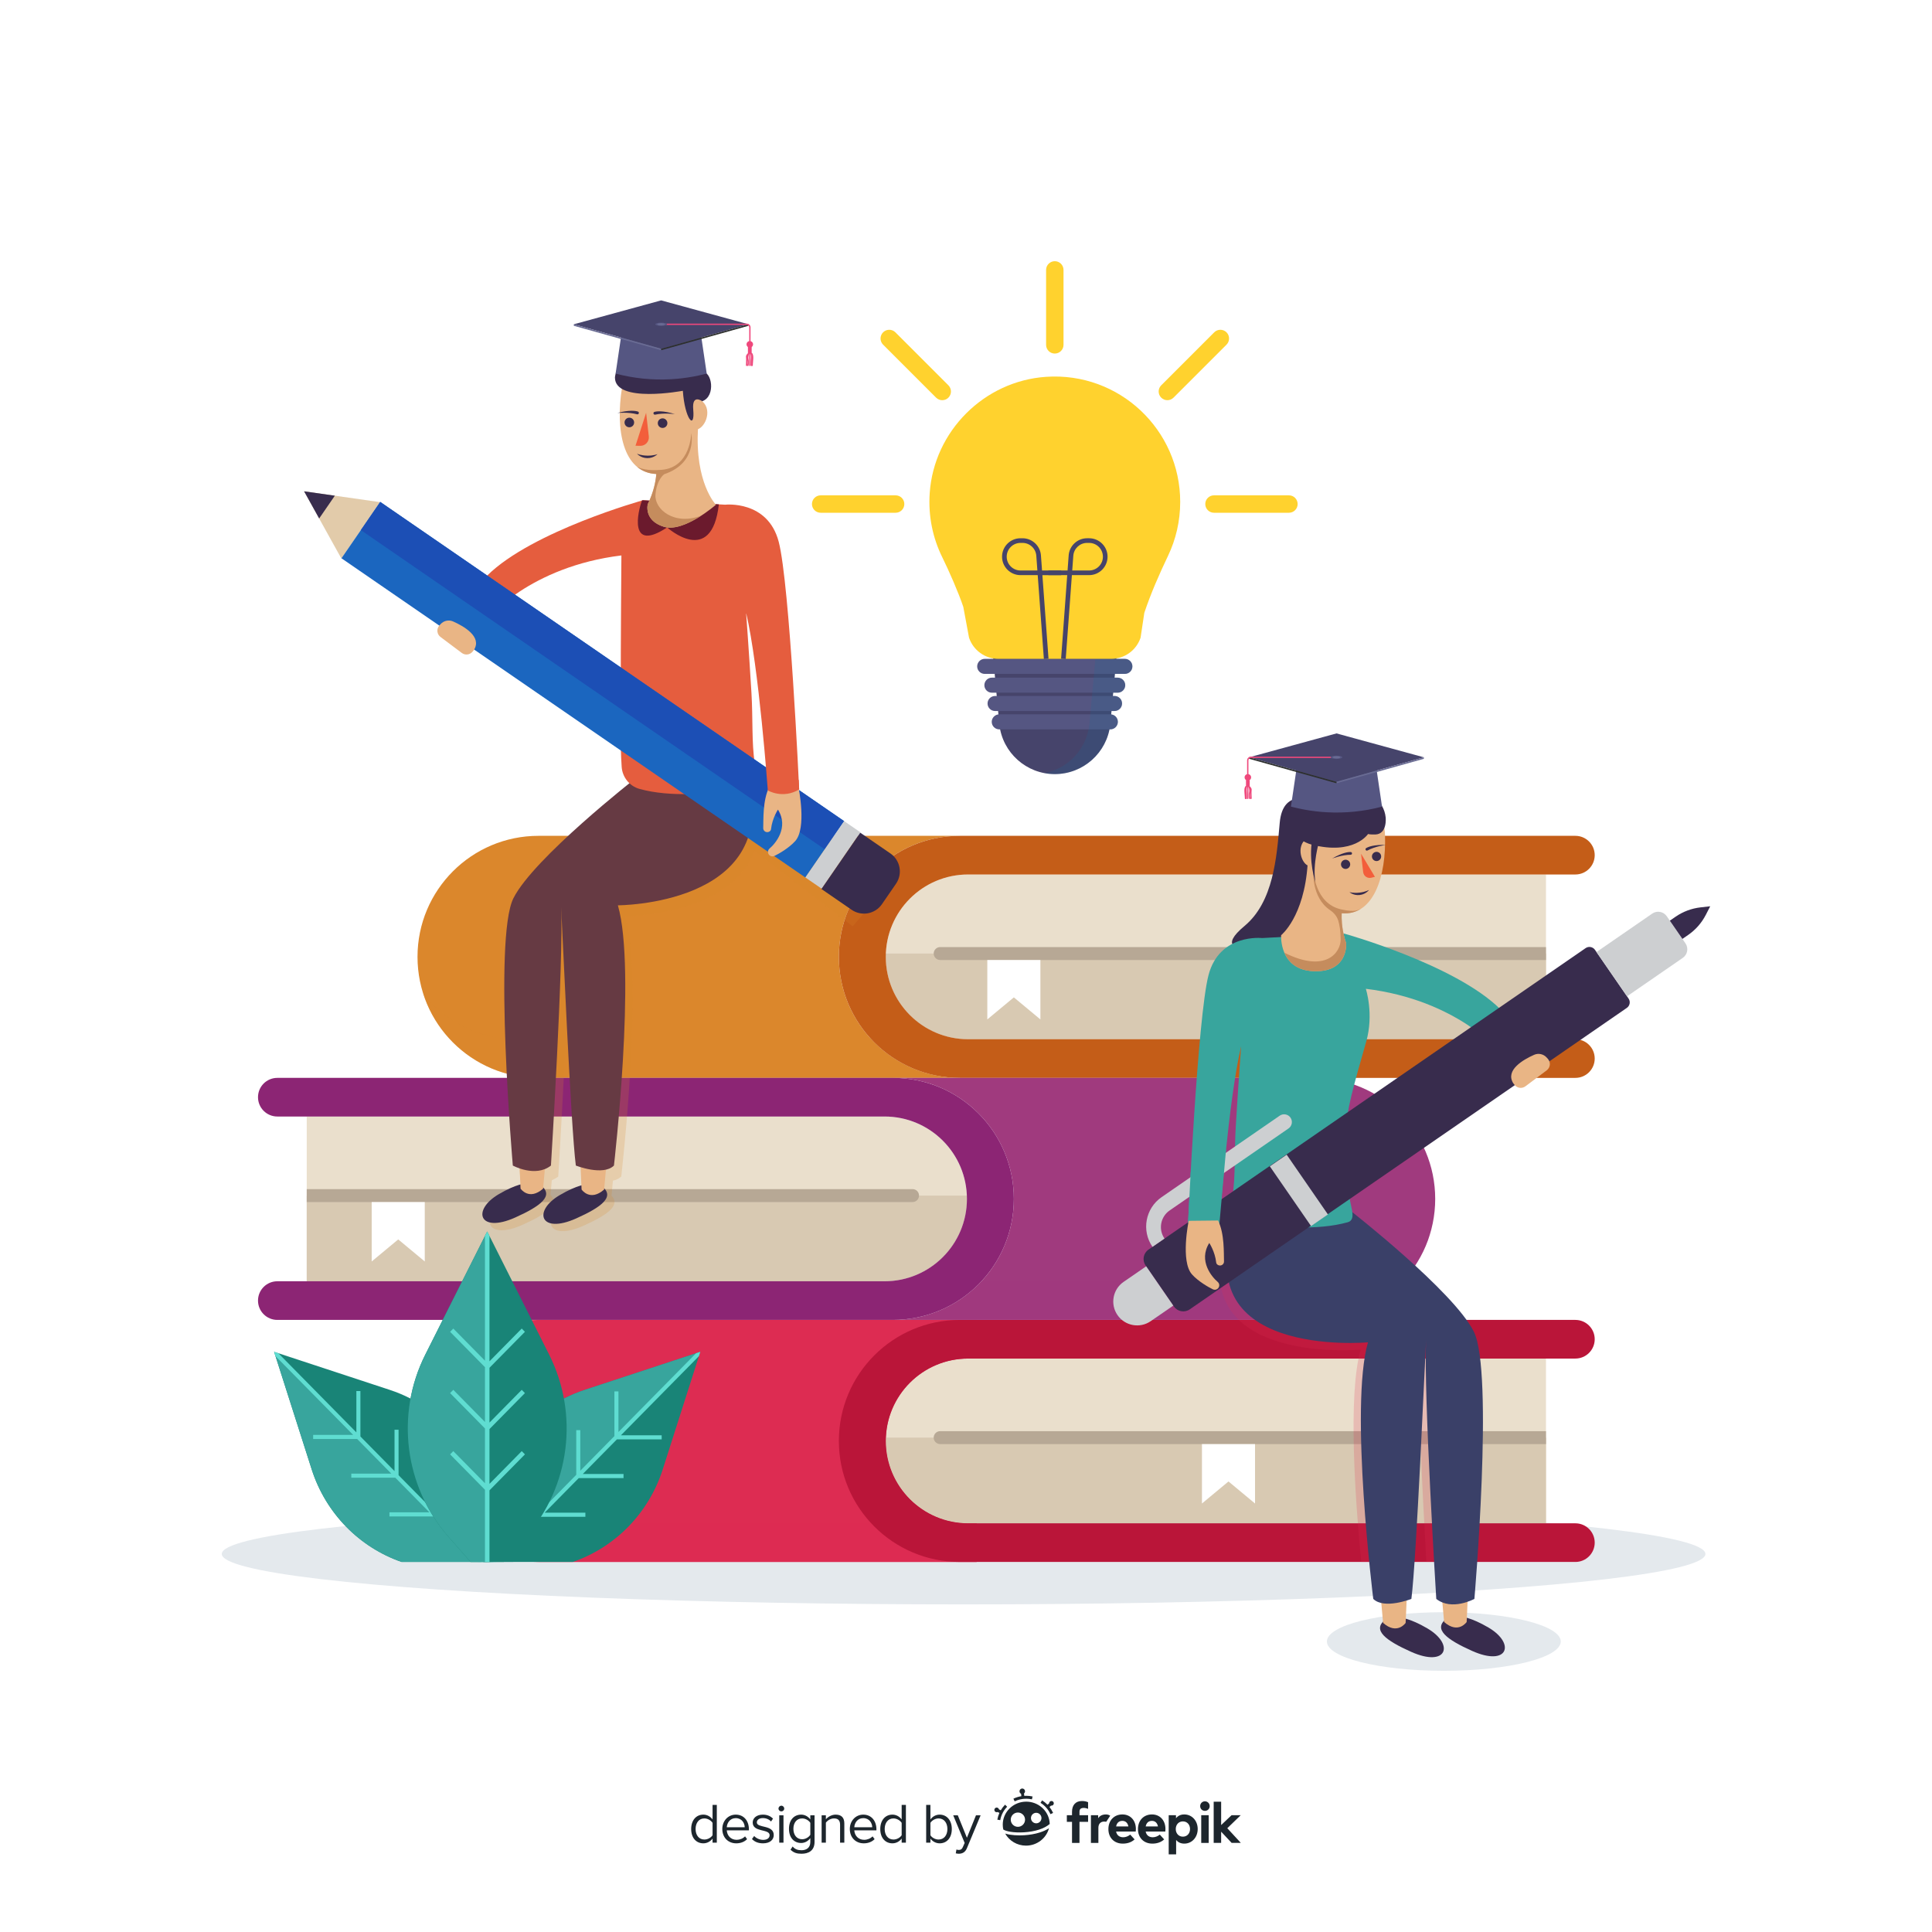 <?xml version="1.0" encoding="utf-8"?>
<!-- Generator: Adobe Illustrator 27.5.0, SVG Export Plug-In . SVG Version: 6.00 Build 0)  -->
<svg version="1.1" xmlns="http://www.w3.org/2000/svg" xmlns:xlink="http://www.w3.org/1999/xlink" x="0px" y="0px"
	 viewBox="0 0 500 500" style="enable-background:new 0 0 500 500;" xml:space="preserve">
<g id="BACKGROUND">
	<rect style="fill:#FFFFFF;" width="500" height="500"/>
</g>
<g id="OBJECTS">
	<ellipse style="fill:#E4E9ED;" cx="249.377" cy="402.161" rx="191.982" ry="13.055"/>
	<ellipse style="fill:#E4E9ED;" cx="373.662" cy="424.821" rx="30.263" ry="7.581"/>
	<g>
		<path style="fill:#DD2C52;" d="M252.764,341.593H139.372c-17.298,0-31.32,14.022-31.32,31.32l0,0
			c0,17.298,14.022,31.32,31.32,31.32h113.392V341.593z"/>
		<path style="opacity:0.49;fill:#DD2C52;" d="M134.039,394.23c-9.94,0-18.793-4.636-24.53-11.858
			c4.011,12.673,15.863,21.861,29.863,21.861h113.392V394.23H134.039z"/>
		<path style="fill:#EADFCC;" d="M400.098,394.23v-42.635H250.56c-11.773,0-21.318,9.544-21.318,21.318l0,0
			c0,11.773,9.544,21.318,21.318,21.318H400.098z"/>
		<path style="fill:#D8C9B2;" d="M229.264,372.056c-0.011,0.285-0.022,0.57-0.022,0.857l0,0c0,11.773,9.544,21.318,21.318,21.318
			h149.538v-22.175H229.264z"/>
		<path style="fill:#BA1539;" d="M250.56,394.23c-11.773,0-21.318-9.544-21.318-21.318l0,0c0-11.773,9.544-21.318,21.318-21.318
			h157.149c2.762,0,5.001-2.239,5.001-5.001l0,0c0-2.762-2.239-5.001-5.001-5.001H248.417c-17.298,0-31.32,14.022-31.32,31.32v0
			c0,17.298,14.023,31.32,31.32,31.32h159.292c2.762,0,5.001-2.239,5.001-5.001l0,0c0-2.762-2.239-5.001-5.001-5.001H250.56z"/>
		<path style="fill:#B7A895;" d="M243.314,370.381c-0.925,0-1.675,0.75-1.675,1.675c0,0.925,0.75,1.675,1.675,1.675h156.784v-3.349
			H243.314z"/>
		<polygon style="fill:#FFFFFF;" points="311.066,373.73 311.066,389.106 317.933,383.4 324.801,389.106 324.801,373.73 		"/>
	</g>
	<g>
		<path style="fill:#DB872C;" d="M217.097,247.632L217.097,247.632c0-17.298,14.022-31.32,31.32-31.32H139.372
			c-17.298,0-31.32,14.022-31.32,31.32l0,0c0,17.298,14.023,31.32,31.32,31.32h109.045
			C231.119,278.952,217.097,264.93,217.097,247.632z"/>
		<path style="opacity:0.35;fill:#DB872C;" d="M225.48,268.95h-91.441c-9.94,0-18.792-4.636-24.53-11.858
			c0.018,0.057,0.039,0.114,0.058,0.171c0.189,0.586,0.397,1.162,0.619,1.732c0.073,0.186,0.144,0.373,0.22,0.558
			c0.098,0.239,0.202,0.475,0.306,0.711c0.081,0.184,0.164,0.368,0.249,0.55c0.108,0.233,0.218,0.465,0.332,0.694
			c0.089,0.18,0.182,0.357,0.274,0.535c0.118,0.227,0.234,0.455,0.358,0.679c0.099,0.179,0.203,0.353,0.305,0.53
			c0.225,0.39,0.458,0.775,0.698,1.154c0.113,0.178,0.226,0.358,0.342,0.534c0.135,0.204,0.275,0.404,0.415,0.604
			c0.122,0.174,0.244,0.348,0.37,0.52c0.142,0.195,0.286,0.389,0.433,0.58c0.133,0.174,0.27,0.346,0.407,0.517
			c0.146,0.183,0.291,0.366,0.441,0.546c0.162,0.194,0.33,0.384,0.497,0.574c0.23,0.263,0.465,0.521,0.704,0.776
			c0.185,0.197,0.37,0.395,0.56,0.587c0.153,0.155,0.31,0.305,0.465,0.456c0.173,0.168,0.347,0.336,0.524,0.5
			c0.16,0.149,0.323,0.295,0.486,0.441c0.185,0.164,0.372,0.326,0.561,0.486c0.159,0.135,0.318,0.271,0.48,0.403
			c0.225,0.183,0.455,0.361,0.685,0.538c0.131,0.101,0.259,0.205,0.392,0.304c0.349,0.26,0.705,0.512,1.065,0.757
			c0.149,0.102,0.301,0.198,0.452,0.297c0.236,0.155,0.473,0.309,0.713,0.457c0.165,0.102,0.332,0.202,0.499,0.301
			c0.238,0.141,0.479,0.279,0.721,0.415c0.163,0.091,0.327,0.183,0.492,0.271c0.279,0.149,0.56,0.292,0.844,0.432
			c0.131,0.065,0.26,0.133,0.393,0.197c0.409,0.196,0.822,0.383,1.241,0.561c0.124,0.053,0.251,0.101,0.376,0.152
			c0.308,0.126,0.618,0.25,0.931,0.367c0.163,0.061,0.328,0.119,0.492,0.177c0.286,0.101,0.575,0.199,0.865,0.293
			c0.166,0.053,0.332,0.107,0.5,0.157c0.315,0.096,0.633,0.185,0.953,0.271c0.14,0.038,0.278,0.078,0.419,0.114
			c0.456,0.116,0.916,0.223,1.38,0.318c0.08,0.017,0.162,0.029,0.242,0.045c0.389,0.077,0.781,0.148,1.175,0.21
			c0.16,0.025,0.32,0.047,0.481,0.069c0.323,0.046,0.648,0.088,0.975,0.124c0.173,0.019,0.346,0.037,0.52,0.053
			c0.336,0.031,0.673,0.056,1.011,0.077c0.155,0.009,0.309,0.021,0.464,0.029c0.49,0.023,0.983,0.037,1.479,0.037h109.045
			C239.356,278.952,231.199,275.1,225.48,268.95z"/>
		<path style="fill:#EADFCC;" d="M400.098,268.95v-42.635H250.56c-11.773,0-21.318,9.544-21.318,21.318l0,0
			c0,11.773,9.544,21.318,21.318,21.318H400.098z"/>
		<path style="fill:#D8C9B2;" d="M229.264,246.775c-0.011,0.285-0.022,0.57-0.022,0.857l0,0c0,11.773,9.544,21.318,21.318,21.318
			h149.538v-22.175H229.264z"/>
		<path style="fill:#C45D18;" d="M250.56,268.95c-11.773,0-21.318-9.544-21.318-21.318v0c0-11.773,9.544-21.317,21.318-21.317
			h157.149c2.762,0,5.001-2.239,5.001-5.001l0,0c0-2.762-2.239-5.001-5.001-5.001H248.417c-17.298,0-31.32,14.022-31.32,31.32l0,0
			c0,17.298,14.023,31.32,31.32,31.32h159.292c2.762,0,5.001-2.239,5.001-5.001l0,0c0-2.762-2.239-5.001-5.001-5.001H250.56z"/>
		<path style="fill:#B7A895;" d="M243.314,245.1c-0.925,0-1.675,0.75-1.675,1.675c0,0.925,0.75,1.675,1.675,1.675h156.784V245.1
			H243.314z"/>
		<polygon style="fill:#FFFFFF;" points="255.516,248.45 255.516,263.825 262.384,258.119 269.252,263.825 269.252,248.45 		"/>
	</g>
	<polygon style="opacity:0.2;fill:#DB872C;" points="226.36,233.113 220.686,239.733 189.792,216.09 197.521,214.289 	"/>
	<g>
		<path style="fill:#A03A7E;" d="M340.109,278.952H231.064c17.298,0,31.32,14.022,31.32,31.32v0c0,17.298-14.022,31.32-31.32,31.32
			h109.045c17.298,0,31.32-14.022,31.32-31.32v0C371.429,292.975,357.407,278.952,340.109,278.952z"/>
		<path style="opacity:0.17;fill:#A03A7E;" d="M342.053,341.527c0.338-0.021,0.676-0.046,1.011-0.077
			c0.174-0.016,0.347-0.034,0.521-0.053c0.326-0.036,0.65-0.078,0.973-0.124c0.161-0.023,0.322-0.044,0.482-0.069
			c0.393-0.062,0.784-0.133,1.172-0.209c0.081-0.016,0.164-0.029,0.245-0.046c0.464-0.095,0.923-0.203,1.379-0.318
			c0.141-0.036,0.28-0.076,0.421-0.114c0.319-0.086,0.636-0.174,0.95-0.27c0.168-0.051,0.335-0.104,0.502-0.158
			c0.289-0.093,0.577-0.19,0.862-0.292c0.165-0.059,0.33-0.117,0.494-0.178c0.312-0.117,0.62-0.24,0.927-0.366
			c0.126-0.052,0.255-0.1,0.38-0.154c0.418-0.178,0.831-0.365,1.239-0.56c0.134-0.064,0.265-0.133,0.397-0.199
			c0.282-0.14,0.562-0.282,0.839-0.43c0.166-0.089,0.331-0.181,0.495-0.273c0.241-0.135,0.48-0.272,0.717-0.413
			c0.168-0.1,0.336-0.2,0.502-0.303c0.239-0.148,0.474-0.301,0.709-0.454c0.152-0.1,0.306-0.198,0.456-0.3
			c0.36-0.245,0.715-0.497,1.063-0.756c0.134-0.1,0.264-0.205,0.396-0.307c0.228-0.176,0.456-0.352,0.68-0.534
			c0.163-0.133,0.323-0.27,0.484-0.406c0.187-0.159,0.373-0.319,0.556-0.482c0.165-0.146,0.328-0.294,0.489-0.444
			c0.176-0.163,0.348-0.329,0.52-0.496c0.157-0.153,0.316-0.304,0.47-0.46c0.187-0.189,0.368-0.383,0.549-0.576
			c0.245-0.261,0.486-0.526,0.722-0.796c0.164-0.187,0.328-0.372,0.487-0.563c0.151-0.181,0.298-0.366,0.445-0.551
			c0.135-0.169,0.27-0.339,0.402-0.512c0.148-0.193,0.293-0.388,0.436-0.585c0.124-0.17,0.245-0.342,0.366-0.514
			c0.141-0.202,0.282-0.404,0.419-0.609c0.115-0.173,0.224-0.349,0.336-0.524c0.248-0.39,0.488-0.786,0.719-1.188
			c0.096-0.167,0.196-0.333,0.289-0.502c0.125-0.226,0.242-0.457,0.362-0.686c0.091-0.175,0.182-0.35,0.27-0.527
			c0.115-0.232,0.225-0.465,0.334-0.7c0.084-0.18,0.165-0.361,0.246-0.543c0.105-0.238,0.209-0.476,0.308-0.717
			c0.075-0.181,0.145-0.365,0.216-0.548c0.245-0.628,0.475-1.264,0.68-1.911c-5.737,7.222-14.59,11.858-24.53,11.858h-91.441
			c-5.719,6.15-13.876,10.003-22.937,10.003h109.045c0.496,0,0.989-0.015,1.479-0.037
			C341.744,341.548,341.898,341.536,342.053,341.527z"/>
		<path style="fill:#EADFCC;" d="M79.382,331.59v-42.635h149.538c11.773,0,21.318,9.544,21.318,21.318v0
			c0,11.773-9.544,21.318-21.318,21.318H79.382z"/>
		<path style="fill:#D8C9B2;" d="M250.216,309.415c0.011,0.285,0.022,0.57,0.022,0.857v0c0,11.773-9.544,21.318-21.318,21.318
			H79.382v-22.175H250.216z"/>
		<path style="fill:#8C2574;" d="M228.921,331.59c11.773,0,21.318-9.544,21.318-21.318l0,0c0-11.773-9.544-21.318-21.317-21.318
			H71.772c-2.762,0-5.001-2.239-5.001-5.001l0,0c0-2.762,2.239-5.001,5.001-5.001h159.292c17.298,0,31.32,14.023,31.32,31.32v0
			c0,17.298-14.022,31.32-31.32,31.32H71.772c-2.762,0-5.001-2.239-5.001-5.001l0,0c0-2.762,2.239-5.001,5.001-5.001H228.921z"/>
		<path style="fill:#B7A895;" d="M236.167,311.09c0.925,0,1.675-0.75,1.675-1.675c0-0.925-0.75-1.674-1.675-1.674H79.382v3.349
			H236.167z"/>
		<polygon style="fill:#FFFFFF;" points="96.194,311.09 96.194,326.466 103.062,320.759 109.93,326.466 109.93,311.09 		"/>
	</g>
	<g>
		<path style="fill:#382C4D;" d="M339.352,207.197c0,0-7.361-3.258-8.159,5.729c-0.798,8.987-1.618,20.473-9.116,26.719
			c-12.585,10.484,15.583,4.162,15.583,4.162l6.595-26.018L339.352,207.197z"/>
		<g style="opacity:0.2;">
			<path style="fill:#DD2C52;" d="M380.542,404.235h-11.396c-0.936-16.465-2.449-45.915-1.967-55.476
				c-0.236,4.171-1.636,36.732-2.866,55.476h-12.03c-1.523-15.708-3.509-43.324-0.142-54.947c0,0-48.695,4.464-33.621-32.892
				l29.384-0.927c0,0,26.386,20.617,31.625,31.029C383.294,353.998,381.714,386.588,380.542,404.235z"/>
			<path style="fill:#DD2C52;" d="M347.906,315.465c0.005-0.044,0.009-0.081,0.013-0.125
				C347.911,315.417,347.906,315.465,347.906,315.465z"/>
		</g>
		<path style="fill:#382C4D;" d="M378.261,418.414c0,0,2.394,0.116,6.94,2.785c7.092,4.163,5.075,10.215-4.232,6.05
			c-6.578-2.944-10.1-5.618-6.715-8.27C377.641,416.326,378.261,418.414,378.261,418.414z"/>
		<path style="fill:#E9B585;" d="M379.864,413.282l-0.292,6.49c0,0-2.188,3.208-5.834,0l-0.583-6.49H379.864z"/>
		<path style="fill:#382C4D;" d="M362.467,418.646c0,0,2.394,0.116,6.94,2.785c7.092,4.163,5.075,10.215-4.232,6.05
			c-6.578-2.944-10.1-5.619-6.715-8.271C361.846,416.559,362.467,418.646,362.467,418.646z"/>
		<path style="fill:#E9B585;" d="M364.069,413.515l-0.292,6.49c0,0-2.188,3.209-5.834,0l-0.583-6.49H364.069z"/>
		<g>
			<path style="fill:#663A43;" d="M349.797,313.574c0,0,0.005-0.048,0.013-0.125C349.806,313.492,349.802,313.529,349.797,313.574z"
				/>
			<path style="fill:#3A4068;" d="M320.41,314.508l29.387-0.935c0,0,26.389,20.626,31.623,31.037
				c5.234,10.412,0.153,69.187,0.153,69.187s-5.838,3.189-9.865,0c0,0-3.316-53.398-2.637-66.928
				c-0.303,5.315-2.497,56.807-3.806,66.928c0,0-7.046,2.786-9.864,0c0,0-6.2-49.695-1.369-66.405
				C354.033,347.393,305.341,351.862,320.41,314.508z"/>
		</g>
		<path style="fill:#38A59D;" d="M353.475,255.899c0,0,2.142,6.523,0.092,13.7c-3.27,11.449-5.208,18.158-5.218,23.141
			c-0.016,7.275,1.303,9.956,0.884,16.102c-0.182,2.668,2.15,6.754-0.426,7.472c-8.038,2.24-18.293,1.255-24.727,0.232
			c-3.379-0.537-5.66-3.729-5.099-7.104c0.791-4.752,0.447-11.49,0.833-17.895c0.675-11.206,1.387-20.789,1.387-20.789
			c-3.32,14.004-5.618,45.955-5.618,45.955c-3.202,1.965-8.115-0.26-8.115-0.26s2.456-53.281,5.299-64.108
			c2.844-10.827,13.875-9.577,13.875-9.577l21.238-1.153c0,0,28.634,7.959,40.319,19.483v11.21
			C388.2,272.308,377.214,258.8,353.475,255.899z"/>
		<g>
			<path style="fill:#382C4D;" d="M297.231,323.395l113.124-78.022c0.791-0.545,1.874-0.346,2.419,0.444l8.694,12.605
				c0.545,0.791,0.346,1.874-0.444,2.419l-113.123,78.022c-1.341,0.925-3.179,0.588-4.104-0.754l-7.319-10.611
				C295.552,326.158,295.889,324.32,297.231,323.395z"/>
			<path style="fill:#CDCFD1;" d="M413.168,246.39l14.433-9.954c1.229-0.848,2.913-0.539,3.761,0.691l4.834,7.008
				c0.848,1.229,0.539,2.913-0.691,3.761l-14.433,9.954L413.168,246.39z"/>
			<path style="fill:#CDCFD1;" d="M296.629,327.72l-5.845,4.031c-2.808,1.937-3.515,5.784-1.578,8.592l0,0
				c1.937,2.808,5.784,3.515,8.592,1.578l5.845-4.031L296.629,327.72z"/>
			
				<rect x="326.615" y="305.412" transform="matrix(0.568 0.823 -0.823 0.568 398.829 -143.445)" style="fill:#CDCFD1;" width="18.791" height="5.3"/>
			<path style="fill:#382C4D;" d="M435.406,242.99l1.485-1.024c1.923-1.326,3.488-3.106,4.559-5.182l1.155-2.241l-2.506,0.284
				c-2.321,0.263-4.541,1.094-6.463,2.42l-1.485,1.024L435.406,242.99z"/>
			<path style="fill:#CDCFD1;" d="M298.262,322.684L298.262,322.684c-2.901-4.206-1.843-9.968,2.363-12.869l30.564-21.08
				c0.913-0.63,2.164-0.4,2.794,0.513l0,0c0.63,0.913,0.4,2.164-0.513,2.794l-30.763,21.218c-2.38,1.641-2.978,4.901-1.337,7.281
				l0,0L298.262,322.684z"/>
		</g>
		<path style="fill:#E9B585;" d="M397.032,272.982c1.119-0.497,2.431-0.204,3.249,0.708l0.301,0.335
			c0.795,0.886,0.659,2.262-0.293,2.976l-5.512,4.134c-0.875,0.656-2.114,0.5-2.798-0.354l-0.365-0.455
			C389.518,276.931,394.213,274.235,397.032,272.982z"/>
		<path style="fill:#38A59D;" d="M317.305,297.457l-1.721,19.256c0,0-3.876,2.315-8.115-0.26l0.681-13.123L317.305,297.457z"/>
		<path style="fill:#E9B585;" d="M307.633,315.947c0,0-2.188,10.486,0.86,13.875c1.611,1.791,4.248,3.304,5.394,3.852
			c0.777,0.371,1.671-0.207,1.654-1.068l0,0c-0.007-0.337-0.161-0.652-0.42-0.868c-1.379-1.155-5.096-5.363-2.159-10.064
			c0,0,1.478,2.227,1.788,5.057c0.056,0.511,0.597,0.828,1.107,0.771l0,0c0.536-0.059,0.935-0.52,0.914-1.059
			c-0.079-2.069,0.174-7.074-1.53-10.576L307.633,315.947z"/>
		<path style="fill:#E9B585;" d="M340.305,217.893c0,0,0.212-2.543-2.121-0.921c-2.98,2.073-1.289,6.906,0.704,7.157
			C340.883,224.38,340.305,217.893,340.305,217.893z"/>
		<path style="fill:#E9B585;" d="M347.3,236.356c8.222,0.651,11.495-9.602,11.14-20.279c-0.144-4.338-2.072-7.038-4.311-8.715
			c-3.662-2.743-12.441-2.32-13.778,3.58c-1.144,5.049-1.802,9.257-1.935,12.709l-0.001,0c-0.918,13.681-6.859,18.376-6.859,18.376
			s-0.596,8.981,8.431,9.315c7.688,0.285,8.37-5.165,8.404-6.789c0.011-0.278-0.008-0.453-0.008-0.453
			c-1.05-3.152-1.245-5.798-1.151-7.752C347.255,236.351,347.277,236.354,347.3,236.356z"/>
		<path style="fill:#C58C5D;" d="M347.135,235.362c-7.027-1.541-7.219-10.206-7.219-10.206s-0.674,7.026,4.291,10.375
			c0.99,0.668,1.792,1.598,2.137,2.742c0.324,1.077,0.6,2.641,0.618,4.865c0.026,3.21-3.697,8.873-14.577,3.42
			c0.979,2.288,3.087,4.618,7.602,4.786c6.884,0.255,8.15-4.085,8.364-6.163c0.05-0.654,0.032-1.079,0.032-1.079
			c-0.854-2.563-1.138-4.783-1.165-6.576c-0.006-0.413-0.004-0.81,0.014-1.176h0l0,0c0.023,0.002,0.044,0.005,0.068,0.007
			c0.004,0,0.008,0,0.013,0c0.242,0.019,0.478,0.027,0.711,0.028c0.101,0,0.199-0.007,0.299-0.011
			c0.131-0.004,0.263-0.007,0.392-0.017c0.127-0.01,0.251-0.028,0.376-0.044c0.094-0.012,0.189-0.022,0.282-0.037
			c0.143-0.024,0.283-0.054,0.422-0.085c0.068-0.015,0.136-0.029,0.203-0.046c0.155-0.039,0.307-0.084,0.457-0.132
			c0.046-0.015,0.092-0.029,0.138-0.044c0.163-0.056,0.324-0.117,0.482-0.184c0.028-0.012,0.056-0.023,0.084-0.036
			c0.17-0.074,0.336-0.153,0.499-0.239c0.012-0.007,0.024-0.013,0.037-0.02c0.174-0.093,0.344-0.191,0.511-0.297
			C351.478,235.423,350.912,236.19,347.135,235.362z"/>
		<path style="fill:#382C4D;" d="M354.05,215.841c0,0-3.679,5.62-14.73,2.705c-1.589-0.419-4.452-1.97-4.26-3.602
			c0.467-3.969,1.555-12.015,14.376-11.169c4.438,0.293,8.738,3.348,9.176,7.774c0.012,0.122,0.435,4.343-2.718,4.419
			C355.536,215.977,354.487,215.977,354.05,215.841z"/>
		<path style="fill:#382C4D;" d="M353.562,219.486c0.587-0.352,1.999-0.898,5.05-0.819c0,0-2.829,0.395-4.692,1.435
			c-0.218,0.122-0.488-0.009-0.526-0.256C353.372,219.703,353.438,219.561,353.562,219.486z"/>
		<path style="fill:#382C4D;" d="M355.092,221.944c0.163,0.639,0.812,1.025,1.451,0.862c0.639-0.162,1.025-0.812,0.862-1.451
			c-0.163-0.639-0.812-1.025-1.451-0.862C355.316,220.656,354.93,221.305,355.092,221.944z"/>
		<path style="fill:#382C4D;" d="M349.563,220.503c-0.684-0.029-2.185,0.166-4.828,1.693c0,0,2.674-1.004,4.807-0.981
			c0.25,0.003,0.425-0.241,0.34-0.476C349.833,220.603,349.708,220.509,349.563,220.503z"/>
		<path style="fill:#382C4D;" d="M349.393,223.394c0.162,0.639-0.224,1.288-0.862,1.451c-0.639,0.162-1.288-0.224-1.451-0.862
			c-0.163-0.639,0.224-1.288,0.862-1.451C348.581,222.369,349.231,222.755,349.393,223.394z"/>
		<path style="fill:#F35E3B;" d="M352.237,220.935l3.591,5.984l-0.926,0.235c-1,0.254-1.995-0.431-2.114-1.456L352.237,220.935z"/>
		<path style="fill:#382C4D;" d="M351.887,231.628c-1.635,0.184-2.654-0.76-2.654-0.76s0.923,0.333,2.585,0.147
			c1.662-0.187,2.488-0.716,2.488-0.716S353.522,231.445,351.887,231.628z"/>
		<path style="fill:#382C4D;" d="M341.406,217.726c0,0-1.785,5.962-0.971,10.581c0,0-1.884-5.434-0.812-11.227L341.406,217.726z"/>
	</g>
	<path style="opacity:0.2;fill:#DB872C;" d="M195.774,205.193l-29.387-0.935c0,0-26.388,20.626-31.623,31.038
		c-5.234,10.412-0.153,69.187-0.153,69.187s0.717,0.386,1.809,0.755l0.143,3.187c-1.153,0.32-3.027,1.013-5.581,2.513
		c-7.092,4.163-5.075,10.215,4.232,6.05c6.175-2.763,9.655-5.29,7.259-7.782l0.34-3.78c0.574-0.22,1.134-0.524,1.663-0.943
		c0,0,3.316-53.398,2.637-66.928c0.303,5.315,2.497,56.807,3.805,66.928c0,0,0.498,0.195,1.271,0.429l0.168,3.746
		c-1.153,0.32-3.027,1.014-5.58,2.513c-7.092,4.163-5.075,10.215,4.232,6.05c6.175-2.763,9.655-5.29,7.259-7.783l0.349-3.882
		c0.833-0.175,1.59-0.503,2.166-1.073c0,0,5.851-50.642,1.019-67.351C161.801,237.132,203.08,237.132,195.774,205.193z"/>
	<g>
		<path style="fill:#382C4D;" d="M136.031,306.262c0,0-2.394,0.116-6.94,2.785c-7.092,4.163-5.075,10.215,4.232,6.05
			c6.578-2.944,10.1-5.619,6.715-8.271C136.652,304.174,136.031,306.262,136.031,306.262z"/>
		<path style="fill:#E9B585;" d="M134.429,301.13l0.292,6.49c0,0,2.188,3.208,5.834,0l0.583-6.49H134.429z"/>
		<path style="fill:#382C4D;" d="M151.825,306.494c0,0-2.394,0.116-6.94,2.785c-7.092,4.163-5.075,10.214,4.232,6.05
			c6.578-2.944,10.1-5.618,6.715-8.271S151.825,306.494,151.825,306.494z"/>
		<path style="fill:#E9B585;" d="M150.223,301.363l0.292,6.49c0,0,2.188,3.209,5.834,0l0.583-6.49H150.223z"/>
		<g>
			<path style="fill:#663A43;" d="M164.495,201.422c0,0-0.005-0.048-0.013-0.125C164.487,201.34,164.491,201.377,164.495,201.422z"
				/>
			<path style="fill:#663A43;" d="M193.882,202.356l-29.387-0.935c0,0-26.388,20.626-31.623,31.037
				c-5.234,10.412-0.153,69.187-0.153,69.187s5.838,3.189,9.865,0c0,0,3.316-53.398,2.637-66.928
				c0.303,5.315,2.497,56.807,3.805,66.928c0,0,7.046,2.787,9.864,0c0,0,5.85-50.642,1.019-67.351
				C159.91,234.295,201.188,234.295,193.882,202.356z"/>
		</g>
		<path style="fill:#E55D3E;" d="M160.817,143.747c0,0-0.185,24.122-0.163,34.26c0.016,7.275-0.184,14.318,0.234,20.465
			c0.181,2.668,2.021,4.973,4.597,5.691c8.039,2.241,18.293,1.255,24.727,0.232c3.378-0.537,5.66-3.729,5.099-7.104
			c-0.791-4.752-0.447-11.49-0.833-17.895c-0.675-11.206-1.387-20.789-1.387-20.789c3.32,14.004,5.618,45.955,5.618,45.955
			c3.201,1.965,8.115-0.26,8.115-0.26s-2.456-53.281-5.299-64.108c-2.844-10.827-13.875-9.578-13.875-9.578l-21.238-1.153
			c0,0-28.634,7.959-40.319,19.483v11.21C126.093,160.156,137.078,146.648,160.817,143.747z"/>
		<path style="fill:#6B1A2D;" d="M186.038,130.529l-19.626-1.066c0,0-0.093,0.004-0.248,0.013
			c-1.085,2.808-3.612,13.686,6.488,7.021C172.652,136.497,184.183,146.902,186.038,130.529z"/>
		<path style="fill:#E9B585;" d="M180.351,97.356c-0.592-6.27-9.599-7.879-13.746-5.536c-2.536,1.432-4.887,3.962-5.615,8.421
			c-1.792,10.976,0.218,21.998,8.793,22.424C179.335,123.14,182.076,115.611,180.351,97.356z"/>
		<path style="fill:#E9B585;" d="M169.686,118.79c0,0,1.243,4.901-2.056,11.726c0,0-1.058,4.19,4.15,5.8
			c5.208,1.61,13.499-5.692,13.499-5.692s-5.507-5.641-4.627-19.888C180.653,110.736,172.823,110.489,169.686,118.79z"/>
		<path style="fill:#E9B585;" d="M179.47,104.538c0,0,0.121-2.653,2.312-0.667c2.8,2.538,0.409,7.302-1.683,7.295
			C178.007,111.158,179.47,104.538,179.47,104.538z"/>
		<path style="fill:#382C4D;" d="M159.147,97.689c0,0,0.463-7.945,12.022-8.366c5.507-0.201,9.304,3.657,9.799,5.679
			c0.039,0.161,0.086,0.302,0.142,0.409c0.094,0.18,0.121,0.856,0.532,0.816c2.646-0.255,3.637,6.284,0.164,7.583l-0.024,0.061
			c0,0-2.747-2.084-2.374,2.113c0.492,5.549-2.186,2.47-2.688-4.847C176.72,101.137,159.125,104.47,159.147,97.689z"/>
		<path style="fill:#382C4D;" d="M165.084,106.509c-0.678-0.218-2.238-0.438-5.313,0.363c0,0,2.961-0.268,5.096,0.346
			c0.25,0.072,0.493-0.125,0.473-0.384C165.328,106.684,165.228,106.556,165.084,106.509z"/>
		<path style="fill:#382C4D;" d="M164.113,109.363c-0.014,0.686-0.581,1.231-1.267,1.217c-0.686-0.014-1.231-0.581-1.217-1.267
			c0.014-0.686,0.581-1.231,1.267-1.217C163.582,108.11,164.127,108.677,164.113,109.363z"/>
		<path style="fill:#382C4D;" d="M169.379,106.595c0.686-0.19,2.254-0.348,5.294,0.576c0,0-2.948-0.386-5.105,0.142
			c-0.252,0.062-0.487-0.144-0.457-0.402C169.128,106.761,169.233,106.636,169.379,106.595z"/>
		<path style="fill:#382C4D;" d="M170.234,109.486c-0.014,0.686,0.531,1.253,1.217,1.267c0.686,0.014,1.253-0.531,1.267-1.217
			c0.014-0.686-0.531-1.253-1.217-1.267C170.815,108.255,170.248,108.8,170.234,109.486z"/>
		<path style="fill:#F35E3B;" d="M167.214,106.829l-2.745,8.527l1.226,0.025c1.324,0.027,2.368-1.12,2.218-2.436L167.214,106.829z"
			/>
		<path style="fill:#382C4D;" d="M167.485,118.56c1.712,0.035,2.679-1.041,2.679-1.041s-0.925,0.434-2.666,0.399
			c-1.741-0.035-2.648-0.505-2.648-0.505S165.773,118.526,167.485,118.56z"/>
		<path style="fill:#C58C5D;" d="M169.631,128.049c0.309-4.028,2.286-5.333,2.286-5.333c8.661-2.912,6.986-10.628,6.986-10.628
			s-0.149,8.845-7.609,9.498c-4.01,0.351-5.699-0.442-6.419-0.776c1.312,1.092,2.934,1.758,4.909,1.856
			c0.024,0.001,0.047,0,0.071,0.002c-0.163,2.03-0.719,4.735-2.224,7.849c0,0-1.058,4.19,4.15,5.8
			c2.931,0.906,6.838-1.01,9.695-2.86C174.421,136.105,169.347,131.743,169.631,128.049z"/>
		<g>
			<polygon style="fill:#E2CBAA;" points="98.381,129.956 78.692,127.146 88.343,144.536 			"/>
			<path style="fill:#382C4D;" d="M86.66,128.283c-3.878-0.553-7.968-1.137-7.968-1.137l3.906,7.037L86.66,128.283z"/>
			
				<rect x="144.522" y="105.704" transform="matrix(0.567 -0.824 0.824 0.567 -80.676 203.632)" style="fill:#1B66BF;" width="17.7" height="145.713"/>
			
				<rect x="151.456" y="102.059" transform="matrix(0.567 -0.824 0.824 0.567 -76.588 204.121)" style="fill:#1C4FB5;" width="8.85" height="145.713"/>
			
				<rect x="206.646" y="218.764" transform="matrix(0.567 -0.824 0.824 0.567 -89.01 273.319)" style="fill:#CDCFD1;" width="17.7" height="5.136"/>
			<path style="fill:#382C4D;" d="M212.593,230.078l7.805,5.373c2.566,1.767,6.079,1.119,7.846-1.448l3.639-5.286
				c1.767-2.566,1.119-6.079-1.448-7.846l-7.805-5.373L212.593,230.078z"/>
		</g>
		<path style="fill:#E9B585;" d="M206.659,203.795c0,0,2.188,10.486-0.86,13.875c-1.611,1.791-4.247,3.304-5.393,3.852
			c-0.777,0.372-1.671-0.206-1.654-1.068l0,0c0.007-0.337,0.161-0.652,0.42-0.868c1.379-1.155,5.096-5.363,2.159-10.064
			c0,0-1.478,2.227-1.788,5.057c-0.056,0.511-0.597,0.828-1.107,0.771l0,0c-0.536-0.06-0.935-0.52-0.914-1.059
			c0.079-2.069-0.174-7.074,1.53-10.576L206.659,203.795z"/>
		<path style="fill:#E55D3E;" d="M198.231,198.553l0.478,6.008c0,0,3.876,2.314,8.115-0.26l-0.117-2.433L198.231,198.553z"/>
		<path style="fill:#E9B585;" d="M117.26,160.83c-1.119-0.497-2.431-0.204-3.249,0.708l-0.301,0.335
			c-0.795,0.886-0.659,2.262,0.293,2.976l5.512,4.134c0.875,0.657,2.114,0.5,2.798-0.354l0.365-0.455
			C124.774,164.779,120.08,162.083,117.26,160.83z"/>
	</g>
	<g>
		<g>
			<g>
				<path style="fill:#198477;" d="M148.249,404.233c10.87-3.766,19.619-12.534,23.278-23.986l9.711-30.391l-29.951,9.853
					c-14.533,4.781-24.685,18.122-25.565,33.599l-0.622,10.925H148.249z"/>
			</g>
			<g>
				<path style="fill:#38A59D;" d="M127.648,404.233l53.59-54.377l-29.951,9.853c-14.533,4.781-24.685,18.122-25.565,33.599
					l-0.622,10.925H127.648z"/>
			</g>
			<polygon style="fill:#5FDDD1;" points="128.388,404.233 139.904,392.548 151.495,392.548 151.495,391.486 140.951,391.486 
				149.777,382.53 161.368,382.53 161.368,381.468 150.824,381.468 159.65,372.512 171.241,372.512 171.241,371.45 160.697,371.45 
				180.883,350.967 181.238,349.856 180.143,350.216 160.054,370.6 160.054,360.098 159.007,360.098 159.007,371.662 
				150.181,380.618 150.181,370.116 149.134,370.116 149.134,381.68 140.307,390.637 140.308,380.135 139.261,380.135 
				139.261,391.699 126.908,404.233 			"/>
		</g>
		<g>
			<g>
				<path style="fill:#198477;" d="M127.086,404.233l-0.622-10.925c-0.881-15.476-11.033-28.818-25.566-33.599l-29.951-9.853
					l9.71,30.391c3.659,11.452,12.408,20.22,23.278,23.986H127.086z"/>
			</g>
			<g>
				<path style="fill:#38A59D;" d="M124.537,404.233l-53.59-54.377l9.71,30.391c3.659,11.452,12.408,20.22,23.278,23.986H124.537z"
					/>
			</g>
			<polygon style="fill:#5FDDD1;" points="90.914,382.431 102.311,382.431 111.138,391.388 100.788,391.387 100.788,392.449 
				112.184,392.449 123.797,404.233 125.277,404.233 113.021,391.797 113.021,380.036 111.975,380.036 111.975,390.735 
				103.148,381.779 103.148,370.018 102.102,370.018 102.102,380.717 93.275,371.761 93.275,360 92.229,360 92.228,370.699 
				72.043,350.216 70.947,349.856 71.302,350.967 91.392,371.351 81.041,371.351 81.041,372.413 92.438,372.413 101.265,381.369 
				90.914,381.369 			"/>
		</g>
		<g>
			<g>
				<path style="fill:#198477;" d="M121.787,404.233h8.611l5.742-6.541c11.376-12.958,13.748-31.672,5.974-47.129l-16.021-31.855
					l-16.022,31.855c-7.774,15.457-5.402,34.171,5.974,47.129L121.787,404.233z"/>
			</g>
			<g>
				<path style="fill:#38A59D;" d="M121.787,404.233h4.305v-85.524l-16.022,31.855c-7.774,15.457-5.402,34.171,5.974,47.129
					L121.787,404.233z"/>
			</g>
			<polygon style="fill:#5FDDD1;" points="117.314,375.55 116.486,376.39 125.507,385.544 125.507,404.233 126.678,404.233 
				126.678,385.699 135.853,376.39 135.025,375.55 126.678,384.018 126.678,369.84 135.853,360.53 135.025,359.69 126.678,368.158 
				126.678,353.98 135.853,344.671 135.025,343.83 126.678,352.299 126.678,319.873 126.093,318.708 125.507,319.873 
				125.507,352.143 117.314,343.83 116.486,344.671 125.507,353.824 125.507,368.003 117.314,359.69 116.486,360.53 
				125.507,369.684 125.507,383.863 			"/>
		</g>
	</g>
	<g>
		<g>
			<path style="fill:#555682;" d="M182.897,96.685l-0.911,0.222c-0.873,0.212-1.749,0.399-2.629,0.559
				c-1.892,0.347-3.8,0.574-5.715,0.678c-4.804,0.27-9.637-0.218-14.323-1.458l1.814-12.27h19.947L182.897,96.685z"/>
		</g>
		<polygon style="fill:#46446B;" points="171.107,77.738 148.497,83.924 171.107,90.258 193.717,83.924 		"/>
		<polygon style="fill:#696B93;" points="148.497,83.924 148.497,84.31 171.107,90.643 171.107,90.258 		"/>
		<polygon style="fill:#2D2F2E;" points="193.717,84.31 193.717,83.924 171.107,90.258 171.107,90.643 		"/>
		<g>
			<path style="fill:#EF487C;" d="M194.07,94.729c-0.093,0-0.169-0.076-0.169-0.169v-9.844c0-0.343-0.279-0.622-0.622-0.622h-22.172
				c-0.093,0-0.169-0.076-0.169-0.169c0-0.093,0.076-0.169,0.169-0.169h22.172c0.529,0,0.96,0.431,0.96,0.96v9.844
				C194.239,94.653,194.164,94.729,194.07,94.729z"/>
			<g>
				<rect x="193.563" y="89.783" style="fill:#EF487C;" width="0.968" height="1.72"/>
				<path style="fill:#EF487C;" d="M194.89,89.112c0,0.466-0.378,0.844-0.844,0.844c-0.466,0-0.844-0.378-0.844-0.844
					c0-0.466,0.378-0.844,0.844-0.844C194.513,88.268,194.89,88.646,194.89,89.112z"/>
			</g>
			<path style="fill:#EF487C;" d="M193.563,94.735c-0.016,0-0.032-0.002-0.048-0.007c-0.089-0.026-0.141-0.12-0.114-0.209
				c0.002-0.006,0.183-0.644-0.003-1.448c-0.212-0.918,0.201-1.624,0.218-1.653c0.048-0.08,0.151-0.106,0.231-0.059
				c0.08,0.048,0.107,0.151,0.059,0.231c-0.004,0.006-0.36,0.624-0.18,1.405c0.206,0.895,0.006,1.591-0.003,1.62
				C193.703,94.687,193.635,94.735,193.563,94.735z"/>
			<path style="fill:#EF487C;" d="M194.463,94.737c-0.091,0-0.166-0.072-0.168-0.163c-0.002-0.045-0.034-1.114,0.068-1.897
				c0.091-0.7-0.132-1.082-0.134-1.086c-0.048-0.079-0.022-0.183,0.057-0.231c0.079-0.048,0.182-0.024,0.231,0.055
				c0.012,0.019,0.289,0.478,0.181,1.306c-0.098,0.756-0.066,1.832-0.065,1.842c0.003,0.093-0.07,0.171-0.163,0.174
				C194.467,94.737,194.465,94.737,194.463,94.737z"/>
			<path style="fill:#EF487C;" d="M193.222,94.73c-0.003,0-0.007,0-0.01,0c-0.093-0.006-0.164-0.085-0.159-0.179
				c0.001-0.016,0.093-1.6,0.013-2.104c-0.1-0.631,0.575-1.068,0.604-1.086c0.078-0.05,0.182-0.027,0.233,0.051
				c0.05,0.078,0.027,0.183-0.051,0.233c-0.005,0.003-0.517,0.338-0.452,0.749c0.085,0.54-0.005,2.11-0.009,2.177
				C193.385,94.661,193.311,94.73,193.222,94.73z"/>
			<path style="fill:#EF487C;" d="M194.658,94.736c-0.091,0-0.166-0.072-0.169-0.163c0-0.014-0.009-0.348,0.105-1.554
				c0.102-1.081-0.18-1.394-0.183-1.397c-0.063-0.066-0.063-0.172,0.001-0.237c0.064-0.064,0.166-0.069,0.233-0.006
				c0.042,0.039,0.404,0.416,0.285,1.672c-0.111,1.174-0.104,1.509-0.104,1.512c0.002,0.093-0.071,0.171-0.164,0.173
				C194.661,94.736,194.66,94.736,194.658,94.736z"/>
			<g>
				<path style="fill:#555682;" d="M172.628,83.924c0,0.234-0.681,0.424-1.521,0.424c-0.84,0-1.521-0.19-1.521-0.424
					c0-0.234,0.681-0.424,1.521-0.424C171.948,83.5,172.628,83.69,172.628,83.924z"/>
				<path style="fill:#696B93;" d="M172.125,83.924c0,0.157-0.456,0.284-1.018,0.284c-0.562,0-1.018-0.127-1.018-0.284
					c0-0.157,0.456-0.284,1.018-0.284C171.67,83.641,172.125,83.768,172.125,83.924z"/>
			</g>
		</g>
	</g>
	<g>
		<g>
			<path style="fill:#555682;" d="M334.093,208.752l0.911,0.222c0.873,0.212,1.749,0.399,2.629,0.559
				c1.892,0.347,3.8,0.574,5.715,0.678c4.804,0.27,9.637-0.218,14.323-1.458l-1.814-12.27h-19.948L334.093,208.752z"/>
		</g>
		<polygon style="fill:#46446B;" points="345.882,189.805 368.492,195.991 345.882,202.325 323.272,195.991 		"/>
		<polygon style="fill:#696B93;" points="368.492,195.991 368.492,196.376 345.882,202.71 345.882,202.325 		"/>
		<polygon style="fill:#2D2F2E;" points="323.272,196.376 323.272,195.991 345.882,202.325 345.882,202.71 		"/>
		<g>
			<path style="fill:#EF487C;" d="M322.919,206.796c0.093,0,0.169-0.076,0.169-0.169v-9.844c0-0.343,0.279-0.622,0.622-0.622h22.172
				c0.093,0,0.169-0.075,0.169-0.169c0-0.093-0.076-0.169-0.169-0.169H323.71c-0.529,0-0.96,0.431-0.96,0.96v9.844
				C322.75,206.72,322.826,206.796,322.919,206.796z"/>
			<g>
				
					<rect x="322.459" y="201.85" transform="matrix(-1 -1.224647e-16 1.224647e-16 -1 645.886 405.419)" style="fill:#EF487C;" width="0.968" height="1.72"/>
				<path style="fill:#EF487C;" d="M322.099,201.178c0,0.466,0.378,0.844,0.844,0.844s0.844-0.378,0.844-0.844
					c0-0.466-0.378-0.844-0.844-0.844S322.099,200.712,322.099,201.178z"/>
			</g>
			<path style="fill:#EF487C;" d="M323.427,206.801c0.016,0,0.032-0.002,0.048-0.007c0.089-0.026,0.141-0.12,0.114-0.209
				c-0.002-0.006-0.183-0.644,0.003-1.448c0.212-0.918-0.201-1.624-0.218-1.653c-0.048-0.08-0.151-0.106-0.231-0.059
				c-0.08,0.048-0.107,0.151-0.059,0.231c0.004,0.006,0.36,0.624,0.18,1.405c-0.207,0.895-0.006,1.591,0.003,1.62
				C323.287,206.754,323.354,206.801,323.427,206.801z"/>
			<path style="fill:#EF487C;" d="M322.526,206.803c0.091,0,0.166-0.072,0.168-0.163c0.002-0.045,0.034-1.114-0.068-1.897
				c-0.091-0.7,0.132-1.082,0.134-1.086c0.048-0.08,0.023-0.183-0.057-0.232c-0.079-0.048-0.182-0.024-0.231,0.055
				c-0.012,0.019-0.289,0.478-0.181,1.306c0.098,0.756,0.066,1.831,0.065,1.842c-0.003,0.093,0.07,0.171,0.163,0.174
				C322.522,206.803,322.524,206.803,322.526,206.803z"/>
			<path style="fill:#EF487C;" d="M323.767,206.796c0.003,0,0.007,0,0.01,0c0.093-0.006,0.164-0.085,0.159-0.178
				c-0.001-0.016-0.093-1.6-0.013-2.105c0.099-0.631-0.576-1.068-0.604-1.086c-0.078-0.05-0.182-0.027-0.233,0.052
				c-0.05,0.079-0.027,0.183,0.051,0.233c0.005,0.003,0.517,0.338,0.453,0.749c-0.085,0.54,0.005,2.11,0.009,2.177
				C323.604,206.727,323.678,206.796,323.767,206.796z"/>
			<path style="fill:#EF487C;" d="M322.332,206.803c0.091,0,0.166-0.072,0.169-0.163c0-0.014,0.009-0.347-0.105-1.553
				c-0.102-1.081,0.18-1.394,0.183-1.397c0.063-0.066,0.063-0.172-0.001-0.237c-0.064-0.064-0.166-0.069-0.233-0.007
				c-0.042,0.039-0.404,0.416-0.285,1.672c0.111,1.174,0.104,1.509,0.104,1.512c-0.002,0.093,0.071,0.171,0.164,0.173
				C322.328,206.803,322.33,206.803,322.332,206.803z"/>
			<g>
				<path style="fill:#555682;" d="M344.361,195.991c0,0.234,0.681,0.424,1.521,0.424c0.84,0,1.521-0.19,1.521-0.424
					c0-0.234-0.681-0.424-1.521-0.424C345.042,195.567,344.361,195.757,344.361,195.991z"/>
				<path style="fill:#696B93;" d="M344.864,195.991c0,0.157,0.456,0.284,1.018,0.284c0.562,0,1.018-0.127,1.018-0.284
					c0-0.157-0.456-0.284-1.018-0.284C345.32,195.707,344.864,195.834,344.864,195.991z"/>
			</g>
		</g>
	</g>
	<g>
		<g>
			<g>
				<g>
					<path style="fill:#46446B;" d="M289.304,166.095l-1.971,21.416c-0.823,7.304-7,12.825-14.35,12.825l0,0
						c-7.35,0-13.528-5.521-14.351-12.825l-1.971-21.416H289.304z"/>
					<path style="fill:#555682;" d="M293.068,172.462c0,0.53-0.212,1.024-0.565,1.369c-0.353,0.353-0.839,0.574-1.378,0.574h-36.283
						c-1.077,0-1.951-0.874-1.951-1.943c0-0.538,0.221-1.024,0.574-1.378c0.353-0.353,0.839-0.574,1.377-0.574h36.283
						C292.202,170.511,293.068,171.385,293.068,172.462z"/>
					<path style="fill:#555682;" d="M291.214,177.327c0,0.539-0.221,1.015-0.574,1.369c-0.353,0.353-0.839,0.574-1.378,0.574
						h-32.566c-1.077,0-1.943-0.874-1.943-1.943c0-0.539,0.221-1.024,0.565-1.378c0.353-0.353,0.839-0.574,1.378-0.574h32.566
						C290.339,175.376,291.214,176.25,291.214,177.327z"/>
					<path style="fill:#555682;" d="M290.392,182.06c0,0.539-0.221,1.024-0.574,1.378c-0.353,0.353-0.839,0.574-1.377,0.574h-30.914
						c-1.077,0-1.951-0.874-1.951-1.951c0-0.539,0.221-1.024,0.574-1.377c0.353-0.344,0.839-0.565,1.377-0.565h30.914
						C289.518,180.118,290.392,180.983,290.392,182.06z"/>
					<path style="fill:#555682;" d="M289.306,186.811c0,0.539-0.221,1.024-0.574,1.378c-0.353,0.353-0.839,0.574-1.378,0.574
						h-28.742c-1.077,0-1.952-0.874-1.952-1.951c0-0.539,0.221-1.015,0.574-1.369c0.353-0.353,0.839-0.574,1.378-0.574h28.742
						C288.432,184.868,289.306,185.742,289.306,186.811z"/>
				</g>
				<path style="opacity:0.2;fill:#1B6D96;" d="M291.125,174.405c0.539,0,1.024-0.221,1.378-0.574
					c0.353-0.344,0.565-0.839,0.565-1.369c0-1.077-0.866-1.951-1.943-1.951H288.9l0.406-4.415h-5.413l-1.969,21.413
					c-0.715,6.393-5.528,11.408-11.638,12.583c0.874,0.159,1.775,0.247,2.693,0.247c6.928,0,12.803-4.898,14.156-11.576h0.219
					c0.539,0,1.024-0.221,1.378-0.574c0.353-0.353,0.574-0.839,0.574-1.378c0-0.993-0.757-1.808-1.728-1.92l0.081-0.879h0.782
					c0.539,0,1.024-0.221,1.377-0.574c0.353-0.353,0.574-0.839,0.574-1.378c0-1.077-0.874-1.943-1.951-1.943h-0.424l0.078-0.848
					h1.167c0.539,0,1.024-0.221,1.378-0.574c0.353-0.353,0.574-0.83,0.574-1.369c0-1.077-0.874-1.951-1.952-1.951h-0.809
					l0.089-0.971H291.125z"/>
			</g>
			<path style="fill:#FFD22E;" d="M305.436,129.898c0-18.674-15.773-33.665-34.723-32.376
				c-16.008,1.088-28.985,14.047-30.103,30.053c-0.42,6.014,0.806,11.706,3.266,16.678c1.701,3.437,4.209,9.163,5.424,12.8
				l1.485,7.977c1.094,3.274,4.159,5.481,7.61,5.481h29.176c3.452,0,6.516-2.207,7.61-5.481l0.966-6.423
				c1.695-5.072,3.855-9.966,6.155-14.795C304.31,139.595,305.436,134.879,305.436,129.898z"/>
			<g>
				<path style="fill:#46446B;" d="M270.152,170.555l-1.592-21.709h-4.458c-2.631,0-4.773-2.141-4.773-4.772
					c0-2.632,2.141-4.773,4.773-4.773h0.531c2.487,0,4.578,1.943,4.759,4.424l0.288,3.918h4.963v1.204h-4.874l1.585,21.621
					L270.152,170.555z M264.102,140.504c-1.968,0-3.568,1.601-3.568,3.569c0,1.968,1.601,3.568,3.568,3.568h4.37l-0.28-3.829
					c-0.136-1.855-1.699-3.308-3.559-3.308H264.102z"/>
				<path style="fill:#46446B;" d="M275.812,170.555l-1.201-0.088l1.585-21.621h-4.874v-1.204h4.962l0.288-3.918
					c0.181-2.48,2.272-4.424,4.76-4.424h0.53c2.631,0,4.773,2.141,4.773,4.773c0,2.631-2.141,4.772-4.773,4.772h-4.458
					L275.812,170.555z M277.493,147.641h4.37c1.968,0,3.568-1.601,3.568-3.568c0-1.968-1.601-3.569-3.568-3.569h-0.53
					c-1.86,0-3.423,1.453-3.559,3.308L277.493,147.641z"/>
			</g>
		</g>
		<path style="fill:#FFD22E;" d="M272.982,67.598c-1.245,0-2.254,1.009-2.254,2.254v19.397c0,1.245,1.009,2.254,2.254,2.254
			c1.245,0,2.254-1.009,2.254-2.254V69.852C275.236,68.607,274.227,67.598,272.982,67.598z"/>
		<path style="fill:#FFD22E;" d="M317.422,86.006c-0.88-0.88-2.307-0.88-3.187,0l-13.716,13.716c-0.88,0.88-0.88,2.307,0,3.187
			c0.88,0.88,2.307,0.88,3.188,0l13.716-13.716C318.303,88.313,318.303,86.886,317.422,86.006z"/>
		<path style="fill:#FFD22E;" d="M335.83,130.446c0-1.245-1.009-2.254-2.254-2.254h-19.397c-1.245,0-2.254,1.009-2.254,2.254
			c0,1.245,1.009,2.254,2.254,2.254h19.397C334.821,132.7,335.83,131.691,335.83,130.446z"/>
		<path style="fill:#FFD22E;" d="M234.039,130.446c0-1.245-1.009-2.254-2.254-2.254h-19.397c-1.245,0-2.254,1.009-2.254,2.254
			c0,1.245,1.009,2.254,2.254,2.254h19.397C233.03,132.7,234.039,131.691,234.039,130.446z"/>
		<path style="fill:#FFD22E;" d="M245.445,102.909c0.88-0.88,0.88-2.307,0-3.187L231.73,86.006c-0.88-0.88-2.307-0.88-3.187,0
			c-0.88,0.88-0.88,2.307,0,3.187l13.716,13.716C243.138,103.789,244.565,103.789,245.445,102.909z"/>
	</g>
</g>
<g id="DESIGNED_BY_FREEPIK">
	<g id="XMLID_2_">
		<g id="XMLID_81_">
			<g id="XMLID_338_">
				<path id="XMLID_346_" style="fill:#1D262D;" d="M260.104,467.052c-0.432,0.443-0.803,0.931-1.108,1.453l-0.465-0.241
					c-0.067-0.298-0.349-0.503-0.659-0.466c-0.331,0.039-0.568,0.339-0.529,0.67c0.039,0.331,0.339,0.568,0.67,0.529
					c0.066-0.008,0.127-0.026,0.184-0.052l0.452,0.234c-0.251,0.554-0.433,1.139-0.539,1.744l0.747,0.132
					c0.23-1.306,0.85-2.507,1.792-3.472L260.104,467.052z"/>
				<path id="XMLID_345_" style="fill:#1D262D;" d="M265.592,464.75c-0.171,0-0.341,0.006-0.51,0.017l-0.074-0.626
					c0.188-0.149,0.296-0.389,0.266-0.645c-0.046-0.393-0.402-0.674-0.795-0.628c-0.393,0.046-0.674,0.402-0.628,0.795
					c0.03,0.254,0.189,0.461,0.405,0.564l0.074,0.624c-0.714,0.116-1.403,0.332-2.06,0.646l0.327,0.684
					c0.934-0.447,1.942-0.673,2.995-0.673c0.496,0,0.993,0.053,1.475,0.158l0.161-0.741
					C266.692,464.809,266.142,464.75,265.592,464.75z"/>
				<path id="XMLID_344_" style="fill:#1D262D;" d="M272.194,467.297c0.331-0.04,0.566-0.341,0.526-0.672
					c-0.04-0.331-0.341-0.566-0.672-0.526c-0.309,0.038-0.535,0.304-0.53,0.609l-0.416,0.363c-0.418-0.43-0.889-0.813-1.408-1.139
					l-0.404,0.641c1.134,0.715,2.021,1.726,2.563,2.925l0.691-0.313c-0.251-0.554-0.568-1.072-0.942-1.545l0.402-0.351
					C272.065,467.302,272.129,467.306,272.194,467.297z"/>
				<path id="XMLID_343_" style="fill:#1D262D;" d="M265.044,474.959c-0.386,0.023-0.775,0.035-1.157,0.035
					c-0.88,0-1.733-0.061-2.478-0.179c-0.39-0.062-0.846-0.155-1.27-0.292c1.046,1.861,3.069,3.125,5.388,3.125
					c2.855,0,5.262-1.916,5.95-4.504c-0.682,0.449-1.505,0.825-2.459,1.123C267.839,474.634,266.463,474.873,265.044,474.959z"/>
				<path id="XMLID_339_" style="fill:#1D262D;" d="M265.592,466.266c-3.352,0-6.08,2.666-6.08,5.944
					c0,0.425,0.046,0.849,0.137,1.261c0.673,0.483,2.706,0.89,5.348,0.731c2.879-0.173,5.297-0.957,6.672-2.158
					c-0.006-0.195-0.021-0.39-0.045-0.582C271.244,468.5,268.65,466.266,265.592,466.266z M263.432,472.781
					c-1.02,0-1.85-0.83-1.85-1.85c0-1.02,0.83-1.85,1.85-1.85c1.02,0,1.85,0.83,1.85,1.85
					C265.282,471.951,264.452,472.781,263.432,472.781z M268.17,471.873c-0.75,0-1.36-0.61-1.36-1.36s0.61-1.361,1.36-1.361
					c0.75,0,1.361,0.61,1.361,1.361S268.92,471.873,268.17,471.873z"/>
			</g>
			<path id="XMLID_87_" style="fill:#1D262D;" d="M281.595,468.134c-0.295-0.116-0.805-0.309-1.382-0.237
				c-0.551,0.068-0.844,0.34-0.844,1.007v0.866h2.228v1.717h-2.228v5.455h-1.932v-5.455h-1.34v-1.717h1.34v-0.888
				c0-1.68,0.896-2.783,2.568-2.783c0.643,0,1.157,0.122,1.59,0.308L281.595,468.134z"/>
			<path id="XMLID_85_" style="fill:#1D262D;" d="M286.298,471.466c-0.177-0.03-0.358-0.046-0.526-0.046
				c-0.896,0-1.51,0.548-1.51,1.613v3.908h-1.932v-7.172h1.873v0.785c0.451-0.674,1.14-0.977,2.021-0.977
				c0.414,0,0.848,0.128,1.094,0.337L286.298,471.466z"/>
			<path id="XMLID_331_" style="fill:#1D262D;" d="M293.965,473.344c0,0.222-0.015,0.489-0.037,0.651h-5.085
				c0.207,1.036,0.933,1.488,1.843,1.488c0.622,0,1.295-0.252,1.813-0.688l1.133,1.243c-0.814,0.748-1.85,1.088-3.057,1.088
				c-2.198,0-3.723-1.495-3.723-3.753c0-2.257,1.48-3.797,3.627-3.797C292.544,469.576,293.958,471.108,293.965,473.344z
				 M288.851,472.678h3.175c-0.177-0.918-0.733-1.436-1.562-1.436C289.554,471.242,289.021,471.789,288.851,472.678z"/>
			<path id="XMLID_328_" style="fill:#1D262D;" d="M301.618,473.344c0,0.222-0.015,0.489-0.037,0.651h-5.085
				c0.207,1.036,0.933,1.488,1.843,1.488c0.622,0,1.295-0.252,1.813-0.688l1.132,1.243c-0.814,0.748-1.85,1.088-3.057,1.088
				c-2.198,0-3.723-1.495-3.723-3.753c0-2.257,1.48-3.797,3.627-3.797C300.197,469.576,301.611,471.108,301.618,473.344z
				 M296.504,472.678h3.175c-0.178-0.918-0.733-1.436-1.562-1.436C297.207,471.242,296.674,471.789,296.504,472.678z"/>
			<path id="XMLID_325_" style="fill:#1D262D;" d="M309.964,473.351c0,2.154-1.495,3.775-3.471,3.775
				c-0.962,0-1.643-0.378-2.109-0.933v3.708h-1.924v-10.133h1.887v0.792c0.466-0.585,1.155-0.984,2.139-0.984
				C308.469,469.576,309.964,471.197,309.964,473.351z M304.287,473.351c0,1.132,0.747,1.976,1.843,1.976
				c1.14,0,1.85-0.881,1.85-1.976c0-1.095-0.71-1.976-1.85-1.976C305.035,471.375,304.287,472.219,304.287,473.351z"/>
			<path id="XMLID_83_" style="fill:#1D262D;" d="M313.068,467.423c0,0.696-0.54,1.229-1.236,1.229
				c-0.696,0-1.229-0.533-1.229-1.229c0-0.696,0.533-1.243,1.229-1.243C312.527,466.179,313.068,466.727,313.068,467.423z
				 M312.809,476.941h-1.932v-7.172h1.932V476.941z"/>
			<path id="XMLID_82_" style="fill:#1D262D;" d="M316.032,472.322l2.701-2.554h2.368l-3.479,3.375l3.501,3.797h-2.376l-2.716-2.901
				v2.901H314.1v-10.658h1.932V472.322z"/>
		</g>
		<g id="XMLID_3_">
			<path id="XMLID_264_" style="fill:#1D262D;" d="M184.412,476.876v-1.055c-0.527,0.718-1.391,1.23-2.387,1.23
				c-1.846,0-3.149-1.406-3.149-3.706c0-2.256,1.289-3.721,3.149-3.721c0.952,0,1.816,0.469,2.387,1.245v-3.765h1.099v9.77H184.412z
				 M184.412,474.957v-3.208c-0.395-0.615-1.245-1.143-2.124-1.143c-1.421,0-2.27,1.172-2.27,2.739c0,1.567,0.85,2.724,2.27,2.724
				C183.167,476.07,184.017,475.572,184.412,474.957z"/>
			<path id="XMLID_261_" style="fill:#1D262D;" d="M186.932,473.331c0-2.051,1.465-3.706,3.486-3.706
				c2.139,0,3.398,1.67,3.398,3.794v0.279h-5.727c0.088,1.333,1.025,2.446,2.549,2.446c0.805,0,1.626-0.322,2.182-0.893l0.527,0.718
				c-0.703,0.703-1.655,1.084-2.812,1.084C188.44,477.052,186.932,475.543,186.932,473.331z M190.403,470.533
				c-1.509,0-2.256,1.274-2.314,2.358h4.643C192.718,471.837,192.014,470.533,190.403,470.533z"/>
			<path id="XMLID_259_" style="fill:#1D262D;" d="M194.607,475.938l0.571-0.791c0.469,0.542,1.362,1.011,2.329,1.011
				c1.084,0,1.67-0.513,1.67-1.216c0-1.714-4.38-0.659-4.38-3.281c0-1.098,0.952-2.036,2.636-2.036c1.201,0,2.051,0.454,2.622,1.026
				l-0.513,0.762c-0.424-0.513-1.201-0.894-2.109-0.894c-0.967,0-1.567,0.483-1.567,1.113c0,1.552,4.38,0.527,4.38,3.281
				c0,1.187-0.952,2.139-2.783,2.139C196.306,477.052,195.324,476.7,194.607,475.938z"/>
			<path id="XMLID_256_" style="fill:#1D262D;" d="M201.477,468.058c0-0.41,0.337-0.747,0.732-0.747c0.41,0,0.747,0.337,0.747,0.747
				c0,0.41-0.337,0.732-0.747,0.732C201.814,468.79,201.477,468.468,201.477,468.058z M201.667,476.876v-7.075h1.099v7.075H201.667z
				"/>
			<path id="XMLID_252_" style="fill:#1D262D;" d="M204.582,478.692l0.556-0.82c0.586,0.703,1.289,0.967,2.3,0.967
				c1.172,0,2.27-0.571,2.27-2.124v-1.011c-0.513,0.718-1.377,1.26-2.373,1.26c-1.845,0-3.149-1.377-3.149-3.662
				c0-2.27,1.289-3.677,3.149-3.677c0.952,0,1.802,0.469,2.373,1.245v-1.069h1.098v6.87c0,2.344-1.641,3.076-3.369,3.076
				C206.237,479.747,205.417,479.512,204.582,478.692z M209.709,474.84v-3.091c-0.381-0.615-1.23-1.143-2.109-1.143
				c-1.421,0-2.27,1.128-2.27,2.695c0,1.553,0.849,2.695,2.27,2.695C208.478,475.997,209.328,475.455,209.709,474.84z"/>
			<path id="XMLID_78_" style="fill:#1D262D;" d="M217.413,476.876v-4.629c0-1.245-0.63-1.641-1.582-1.641
				c-0.865,0-1.685,0.527-2.095,1.099v5.17h-1.099v-7.075h1.099v1.025c0.498-0.586,1.465-1.201,2.519-1.201
				c1.48,0,2.256,0.747,2.256,2.285v4.966H217.413z"/>
			<path id="XMLID_69_" style="fill:#1D262D;" d="M219.932,473.331c0-2.051,1.465-3.706,3.486-3.706c2.138,0,3.398,1.67,3.398,3.794
				v0.279h-5.727c0.088,1.333,1.025,2.446,2.549,2.446c0.806,0,1.626-0.322,2.183-0.893l0.527,0.718
				c-0.703,0.703-1.655,1.084-2.812,1.084C221.441,477.052,219.932,475.543,219.932,473.331z M223.404,470.533
				c-1.509,0-2.256,1.274-2.314,2.358h4.643C225.718,471.837,225.015,470.533,223.404,470.533z"/>
			<path id="XMLID_56_" style="fill:#1D262D;" d="M233.35,476.876v-1.055c-0.527,0.718-1.392,1.23-2.388,1.23
				c-1.845,0-3.149-1.406-3.149-3.706c0-2.256,1.289-3.721,3.149-3.721c0.952,0,1.817,0.469,2.388,1.245v-3.765h1.098v9.77H233.35z
				 M233.35,474.957v-3.208c-0.396-0.615-1.245-1.143-2.124-1.143c-1.421,0-2.27,1.172-2.27,2.739c0,1.567,0.849,2.724,2.27,2.724
				C232.105,476.07,232.954,475.572,233.35,474.957z"/>
			<path id="XMLID_221_" style="fill:#1D262D;" d="M239.692,476.876v-9.77h1.098v3.765c0.572-0.776,1.421-1.245,2.388-1.245
				c1.845,0,3.149,1.465,3.149,3.721c0,2.299-1.304,3.706-3.149,3.706c-0.996,0-1.86-0.513-2.388-1.23v1.055H239.692z M242.9,476.07
				c1.436,0,2.286-1.157,2.286-2.724c0-1.568-0.85-2.739-2.286-2.739c-0.864,0-1.728,0.527-2.109,1.143v3.208
				C241.171,475.572,242.036,476.07,242.9,476.07z"/>
			<path id="XMLID_24_" style="fill:#1D262D;" d="M247.528,478.648c0.161,0.073,0.425,0.117,0.601,0.117
				c0.483,0,0.806-0.161,1.055-0.747l0.469-1.069l-2.959-7.148h1.187l2.358,5.801l2.344-5.801h1.201l-3.545,8.51
				c-0.425,1.025-1.143,1.421-2.08,1.435c-0.234,0-0.601-0.044-0.806-0.103L247.528,478.648z"/>
		</g>
	</g>
</g>
</svg>
